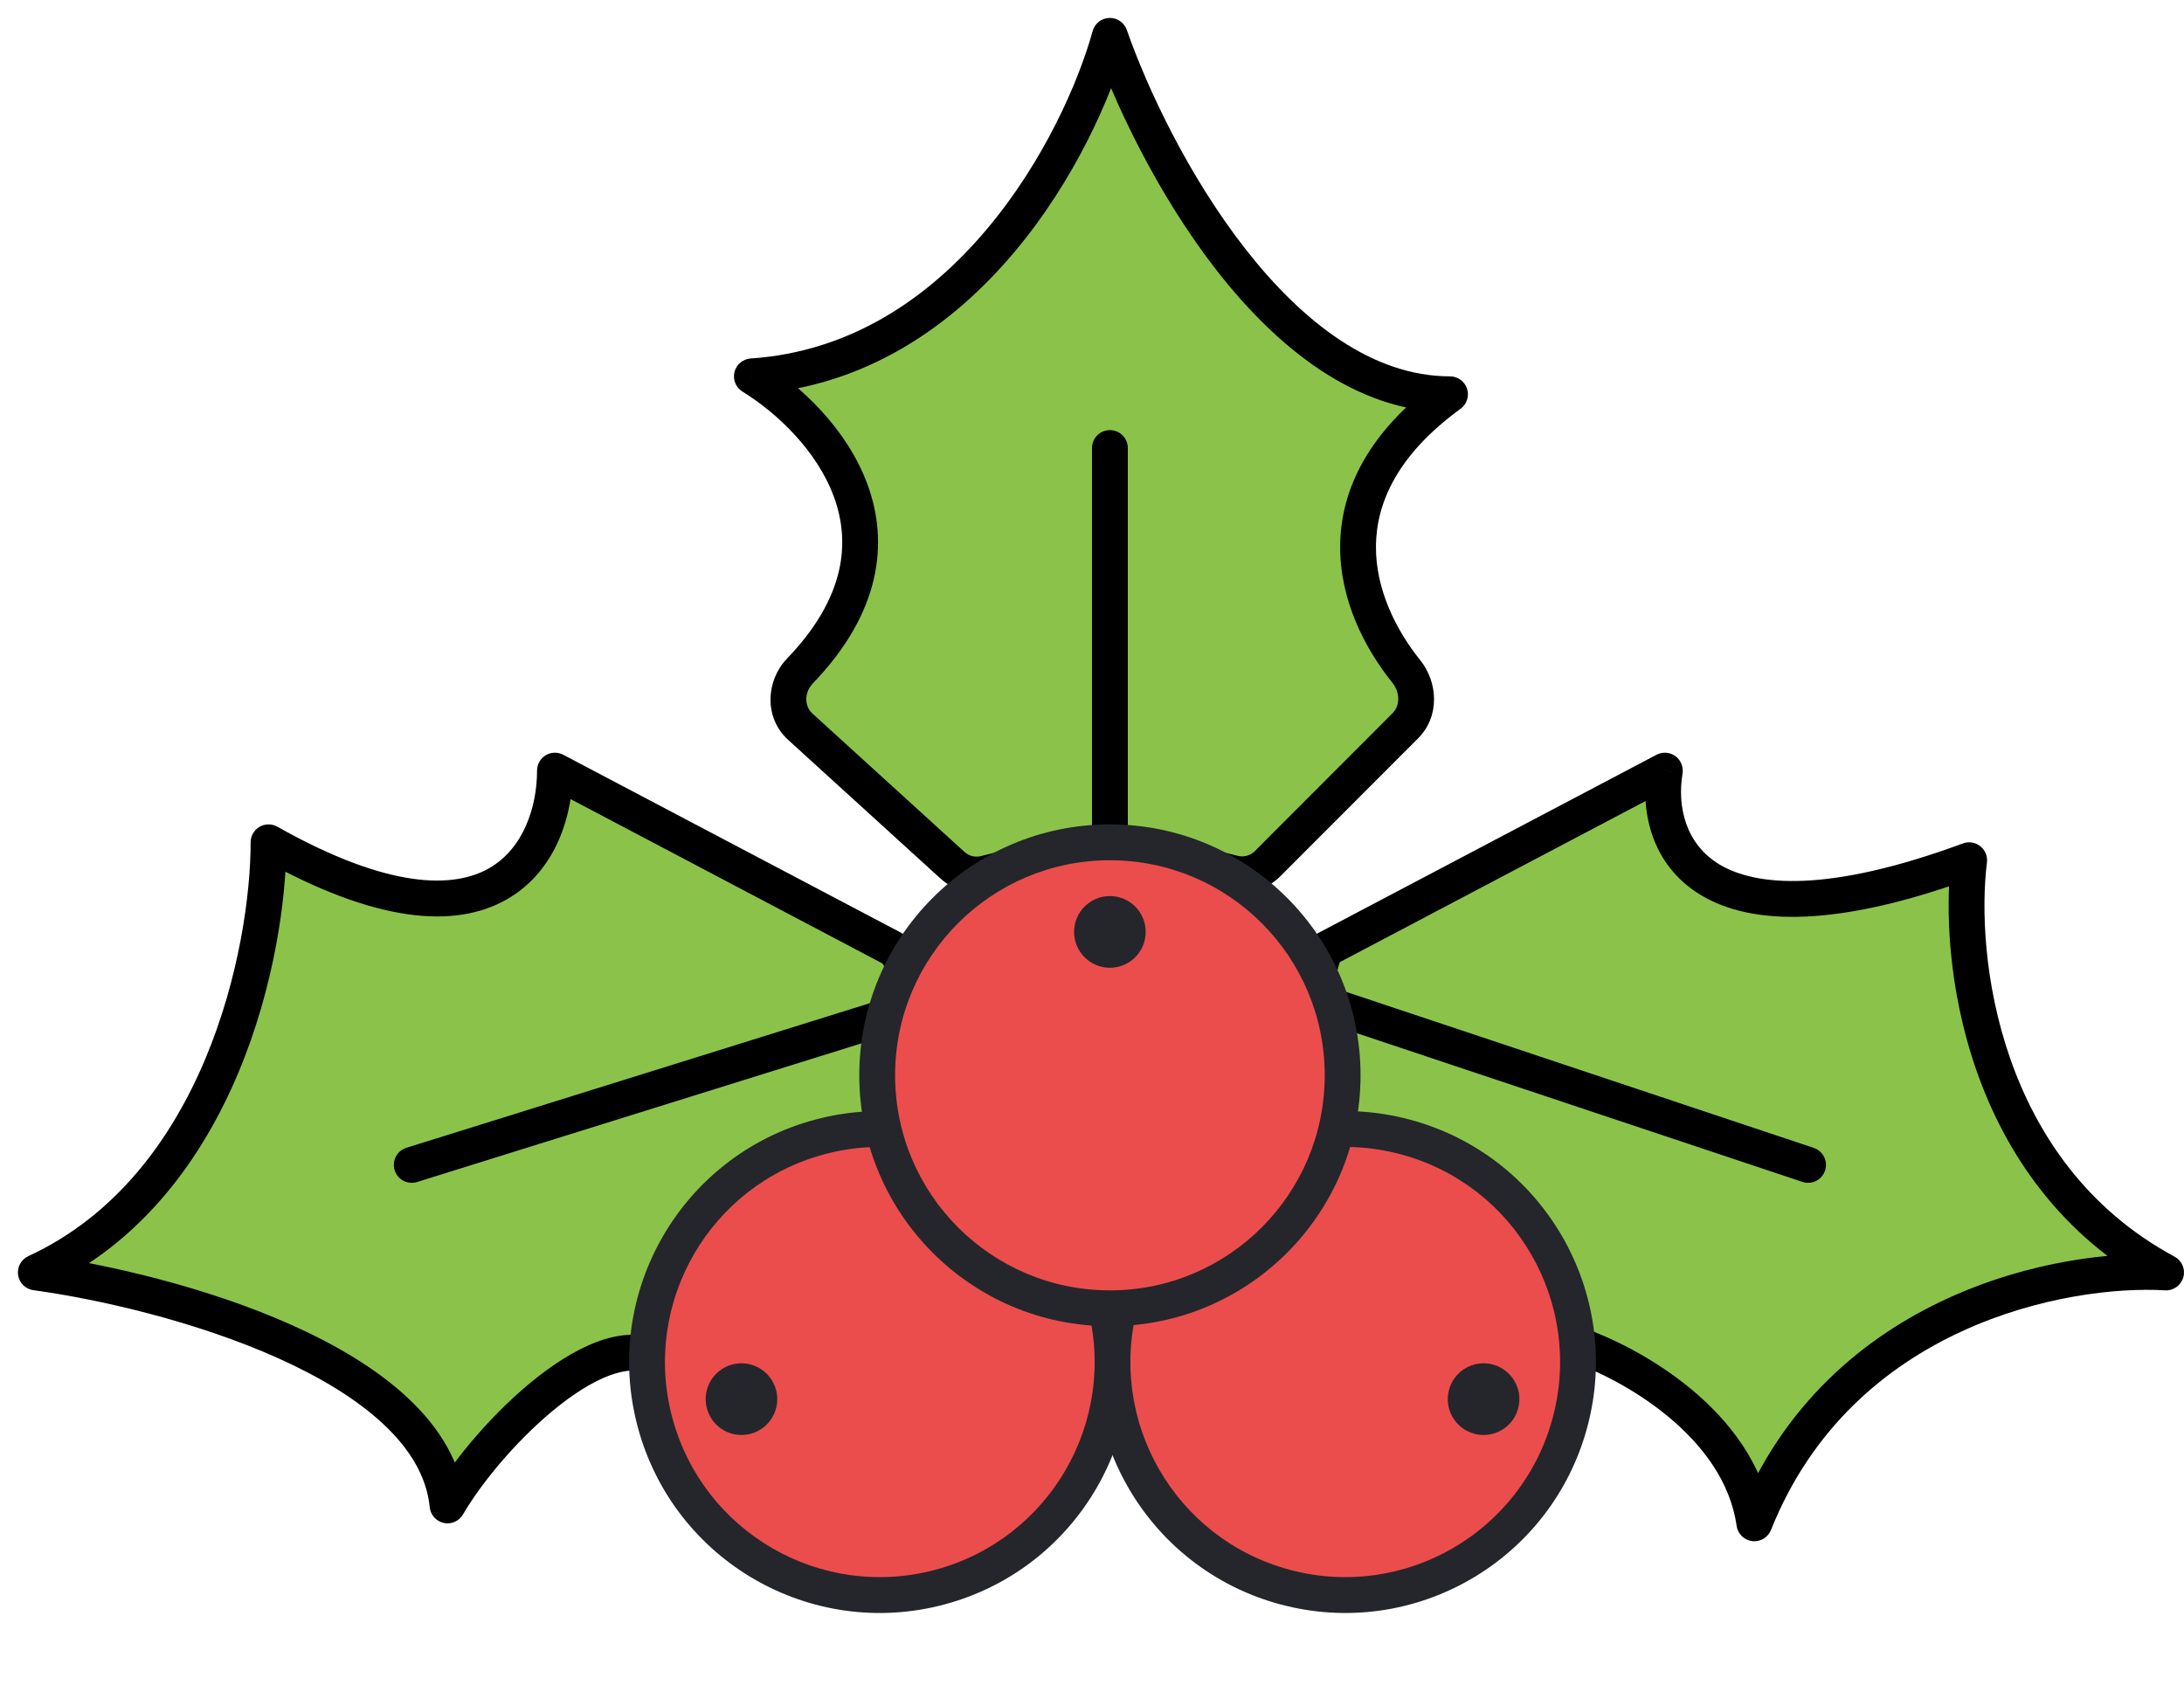<svg width="70" height="54" viewBox="0 0 70 54" fill="none" xmlns="http://www.w3.org/2000/svg">
<g clip-path="url(#clip0_154_9612)">
<path d="M24.098 12.064C30.984 11.604 34.618 4.596 35.574 1.149C36.913 4.979 40.967 12.638 46.475 12.638C42.14 15.795 43.416 19.459 45.074 21.524C45.486 22.037 45.511 22.795 45.046 23.261L40.623 27.689C40.338 27.974 39.925 28.089 39.534 27.991L37.869 27.575L35.574 27L31.579 28C31.207 28.093 30.813 27.994 30.529 27.735L25.648 23.292C25.132 22.823 25.157 22.009 25.64 21.507C29.714 17.268 26.422 13.495 24.098 12.064Z" fill="#8BC34A"/>
<path d="M17.787 24.702L28.689 30.447L29.764 32.17L31.557 35.043L21.23 43.66C19.393 42.281 15.683 45.958 14.344 48.255C13.885 43.66 5.355 41.362 1.148 40.787C7.115 38.03 8.607 30.447 8.607 27C15.951 31.136 17.787 27.192 17.787 24.702Z" fill="#8BC34A"/>
<path d="M53.361 24.702L42.459 30.447L39.59 40.213L50.492 43.085C52.213 43.66 55.77 45.613 56.23 48.83C58.984 41.936 66.175 40.596 69.426 40.787C63.459 37.57 62.732 30.638 63.115 27.575C54.394 30.791 52.978 27 53.361 24.702Z" fill="#8BC34A"/>
<path d="M35.574 1.149L36.115 0.959C36.032 0.722 35.806 0.567 35.555 0.575C35.304 0.583 35.088 0.753 35.021 0.995L35.574 1.149ZM24.098 12.064L24.06 11.491C23.811 11.507 23.601 11.683 23.541 11.926C23.481 12.168 23.585 12.422 23.798 12.553L24.098 12.064ZM25.64 21.507L25.227 21.108L25.64 21.507ZM25.648 23.292L25.262 23.717L25.648 23.292ZM30.529 27.735L30.915 27.31L30.529 27.735ZM31.579 28L31.719 28.557L31.579 28ZM45.074 21.524L44.627 21.884L45.074 21.524ZM46.475 12.638L46.813 13.103C47.014 12.957 47.098 12.697 47.021 12.461C46.944 12.224 46.724 12.064 46.475 12.064V12.638ZM36.148 14.362C36.148 14.044 35.891 13.787 35.574 13.787C35.257 13.787 35 14.044 35 14.362H36.148ZM28.689 30.447L29.175 30.142L29.093 30.011L28.956 29.938L28.689 30.447ZM17.787 24.702L18.054 24.194C17.876 24.1 17.662 24.106 17.49 24.21C17.318 24.314 17.213 24.501 17.213 24.702H17.787ZM8.607 27L8.888 26.499C8.71 26.399 8.493 26.401 8.317 26.504C8.141 26.607 8.033 26.796 8.033 27H8.607ZM1.148 40.787L0.907 40.266C0.676 40.373 0.542 40.62 0.58 40.872C0.618 41.125 0.817 41.322 1.07 41.356L1.148 40.787ZM14.344 48.255L13.773 48.312C13.798 48.56 13.979 48.764 14.222 48.817C14.465 48.87 14.715 48.76 14.84 48.545L14.344 48.255ZM21.23 43.66L20.885 44.119C21.098 44.279 21.393 44.271 21.597 44.101L21.23 43.66ZM31.557 35.043L31.925 35.484L32.309 35.163L32.044 34.738L31.557 35.043ZM13.026 36.792C12.723 36.886 12.555 37.209 12.649 37.511C12.743 37.814 13.065 37.983 13.367 37.889L13.026 36.792ZM42.459 30.447L42.192 29.938C42.054 30.011 41.952 30.136 41.908 30.285L42.459 30.447ZM53.361 24.702L53.927 24.797C53.962 24.581 53.873 24.364 53.697 24.236C53.52 24.109 53.286 24.092 53.093 24.194L53.361 24.702ZM63.115 27.575L63.684 27.646C63.709 27.447 63.628 27.249 63.471 27.125C63.315 27 63.104 26.966 62.916 27.035L63.115 27.575ZM69.426 40.787L69.392 41.361C69.661 41.377 69.905 41.203 69.978 40.944C70.052 40.685 69.935 40.409 69.698 40.282L69.426 40.787ZM56.23 48.83L55.661 48.911C55.698 49.169 55.903 49.369 56.161 49.4C56.419 49.431 56.666 49.285 56.762 49.043L56.23 48.83ZM50.492 43.085L50.673 42.54C50.661 42.536 50.65 42.533 50.638 42.53L50.492 43.085ZM39.59 40.213L39.04 40.051L38.873 40.618L39.444 40.768L39.59 40.213ZM57.769 37.885C58.07 37.986 58.395 37.823 58.495 37.522C58.595 37.221 58.433 36.896 58.132 36.795L57.769 37.885ZM35.021 0.995C34.561 2.652 33.449 5.188 31.621 7.356C29.798 9.519 27.3 11.274 24.06 11.491L24.137 12.637C27.782 12.394 30.544 10.415 32.498 8.097C34.448 5.784 35.63 3.093 36.127 1.303L35.021 0.995ZM23.798 12.553C24.894 13.229 26.185 14.441 26.73 15.93C26.998 16.664 27.085 17.463 26.886 18.313C26.686 19.166 26.189 20.108 25.227 21.108L26.053 21.905C27.129 20.787 27.747 19.667 28.003 18.576C28.26 17.482 28.143 16.454 27.807 15.535C27.143 13.721 25.626 12.331 24.399 11.575L23.798 12.553ZM25.262 23.717L30.143 28.16L30.915 27.31L26.034 22.867L25.262 23.717ZM31.719 28.557L35.713 27.557L35.435 26.443L31.44 27.442L31.719 28.557ZM35.435 27.557L37.73 28.132L38.008 27.017L35.713 26.443L35.435 27.557ZM37.73 28.132L39.394 28.548L39.673 27.434L38.008 27.017L37.73 28.132ZM41.029 28.095L45.452 23.667L44.641 22.854L40.218 27.283L41.029 28.095ZM45.522 21.164C44.741 20.193 44.087 18.886 44.101 17.497C44.115 16.142 44.764 14.595 46.813 13.103L46.138 12.174C43.852 13.838 42.971 15.702 42.954 17.485C42.936 19.233 43.749 20.791 44.627 21.884L45.522 21.164ZM35.032 1.339C35.717 3.298 37.092 6.229 39.009 8.684C40.91 11.117 43.449 13.213 46.475 13.213V12.064C43.994 12.064 41.751 10.329 39.913 7.976C38.091 5.643 36.769 2.83 36.115 0.959L35.032 1.339ZM36.148 27V14.362H35V27H36.148ZM28.956 29.938L18.054 24.194L17.52 25.21L28.421 30.955L28.956 29.938ZM17.213 24.702C17.213 25.851 16.786 27.202 15.668 27.836C14.562 28.463 12.508 28.538 8.888 26.499L8.325 27.501C12.049 29.598 14.586 29.769 16.233 28.835C17.87 27.908 18.361 26.042 18.361 24.702H17.213ZM8.033 27C8.033 28.657 7.671 31.338 6.586 33.93C5.501 36.52 3.717 38.967 0.907 40.266L1.388 41.309C4.545 39.85 6.491 37.127 7.644 34.374C8.796 31.624 9.18 28.79 9.18 27H8.033ZM1.07 41.356C3.137 41.639 6.265 42.346 8.917 43.537C10.243 44.133 11.421 44.838 12.288 45.65C13.153 46.46 13.677 47.345 13.773 48.312L14.915 48.198C14.782 46.868 14.068 45.742 13.072 44.811C12.079 43.881 10.777 43.114 9.387 42.489C6.607 41.24 3.365 40.51 1.225 40.218L1.07 41.356ZM14.84 48.545C15.472 47.459 16.686 46.021 17.953 45.032C18.588 44.536 19.2 44.181 19.731 44.024C20.256 43.867 20.623 43.922 20.885 44.119L21.574 43.2C20.918 42.708 20.133 42.705 19.404 42.922C18.68 43.138 17.938 43.587 17.247 44.126C15.866 45.204 14.555 46.753 13.849 47.966L14.84 48.545ZM21.597 44.101L31.925 35.484L31.19 34.601L20.862 43.218L21.597 44.101ZM32.044 34.738L30.251 31.866L29.278 32.475L31.071 35.347L32.044 34.738ZM30.251 31.866L29.175 30.142L28.202 30.751L29.278 32.475L30.251 31.866ZM29.594 31.622L13.026 36.792L13.367 37.889L29.935 32.719L29.594 31.622ZM42.726 30.955L53.628 25.21L53.093 24.194L42.192 29.938L42.726 30.955ZM52.795 24.608C52.582 25.888 52.855 27.7 54.53 28.7C56.16 29.672 58.914 29.736 63.313 28.114L62.916 27.035C58.594 28.63 56.28 28.406 55.117 27.713C54.001 27.047 53.757 25.814 53.927 24.797L52.795 24.608ZM62.545 27.503C62.344 29.114 62.436 31.703 63.348 34.313C64.263 36.933 66.016 39.601 69.154 41.293L69.698 40.282C66.869 38.756 65.275 36.35 64.431 33.934C63.583 31.507 63.503 29.099 63.684 27.646L62.545 27.503ZM69.46 40.214C67.75 40.113 65.044 40.413 62.402 41.63C59.747 42.851 57.139 45.007 55.697 48.616L56.762 49.043C58.075 45.759 60.439 43.798 62.881 42.674C65.335 41.544 67.851 41.27 69.392 41.361L69.46 40.214ZM50.31 43.63C51.113 43.898 52.368 44.498 53.468 45.409C54.57 46.322 55.46 47.498 55.661 48.911L56.797 48.749C56.54 46.945 55.421 45.536 54.2 44.524C52.976 43.511 51.592 42.847 50.673 42.54L50.31 43.63ZM50.638 42.53L39.736 39.657L39.444 40.768L50.346 43.641L50.638 42.53ZM40.141 40.375L43.01 30.609L41.908 30.285L39.04 40.051L40.141 40.375ZM42.278 32.715L57.769 37.885L58.132 36.795L42.64 31.625L42.278 32.715ZM39.394 28.548C39.981 28.695 40.602 28.523 41.029 28.095L40.218 27.283C40.075 27.425 39.868 27.483 39.673 27.434L39.394 28.548ZM30.143 28.16C30.569 28.548 31.16 28.697 31.719 28.557L31.44 27.442C31.254 27.489 31.057 27.439 30.915 27.31L30.143 28.16ZM45.452 23.667C46.161 22.957 46.082 21.862 45.522 21.164L44.627 21.884C44.891 22.212 44.861 22.634 44.641 22.854L45.452 23.667ZM25.227 21.108C24.551 21.812 24.475 23.001 25.262 23.717L26.034 22.867C25.789 22.645 25.764 22.207 26.053 21.905L25.227 21.108Z" fill="black"/>
<path d="M41.038 51.428C36.753 50.279 34.21 45.868 35.358 41.578C36.506 37.288 40.911 34.741 45.196 35.891C49.481 37.041 52.024 41.451 50.876 45.741C49.728 50.032 45.323 52.578 41.038 51.428Z" fill="#24262B"/>
<path d="M41.335 50.318C37.662 49.333 35.482 45.553 36.466 41.875C37.45 38.198 41.226 36.016 44.899 37.001C48.572 37.986 50.752 41.766 49.767 45.444C48.783 49.121 45.008 51.304 41.335 50.318Z" fill="#EB4D4D"/>
<path d="M47.254 45.959C46.641 45.794 46.278 45.165 46.442 44.552C46.606 43.939 47.235 43.575 47.848 43.739C48.46 43.904 48.823 44.533 48.659 45.146C48.495 45.759 47.866 46.123 47.254 45.959Z" fill="#24262B"/>
<path d="M30.278 51.428C34.563 50.279 37.106 45.868 35.958 41.578C34.81 37.288 30.405 34.741 26.12 35.891C21.834 37.041 19.291 41.451 20.44 45.741C21.588 50.032 25.993 52.578 30.278 51.428Z" fill="#24262B"/>
<path d="M29.981 50.318C33.654 49.333 35.834 45.553 34.849 41.875C33.865 38.198 30.09 36.016 26.417 37.001C22.744 37.986 20.564 41.766 21.548 45.444C22.532 49.121 26.308 51.304 29.981 50.318Z" fill="#EB4D4D"/>
<path d="M24.062 45.959C24.674 45.794 25.038 45.165 24.873 44.552C24.709 43.939 24.08 43.575 23.468 43.739C22.856 43.904 22.492 44.533 22.657 45.146C22.821 45.759 23.45 46.123 24.062 45.959Z" fill="#24262B"/>
<path d="M43.607 34.468C43.607 38.91 40.01 42.511 35.574 42.511C31.137 42.511 27.541 38.91 27.541 34.468C27.541 30.026 31.137 26.425 35.574 26.425C40.01 26.425 43.607 30.026 43.607 34.468Z" fill="#24262B"/>
<path d="M42.459 34.468C42.459 38.275 39.376 41.362 35.574 41.362C31.771 41.362 28.689 38.275 28.689 34.468C28.689 30.661 31.771 27.575 35.574 27.575C39.376 27.575 42.459 30.661 42.459 34.468Z" fill="#EB4D4D"/>
<path d="M36.721 29.872C36.721 30.507 36.208 31.021 35.574 31.021C34.94 31.021 34.426 30.507 34.426 29.872C34.426 29.238 34.94 28.723 35.574 28.723C36.208 28.723 36.721 29.238 36.721 29.872Z" fill="#24262B"/>
</g>
<defs>
<clipPath id="clip0_154_9612">
<rect width="70" height="54" fill="white"/>
</clipPath>
</defs>
</svg>

